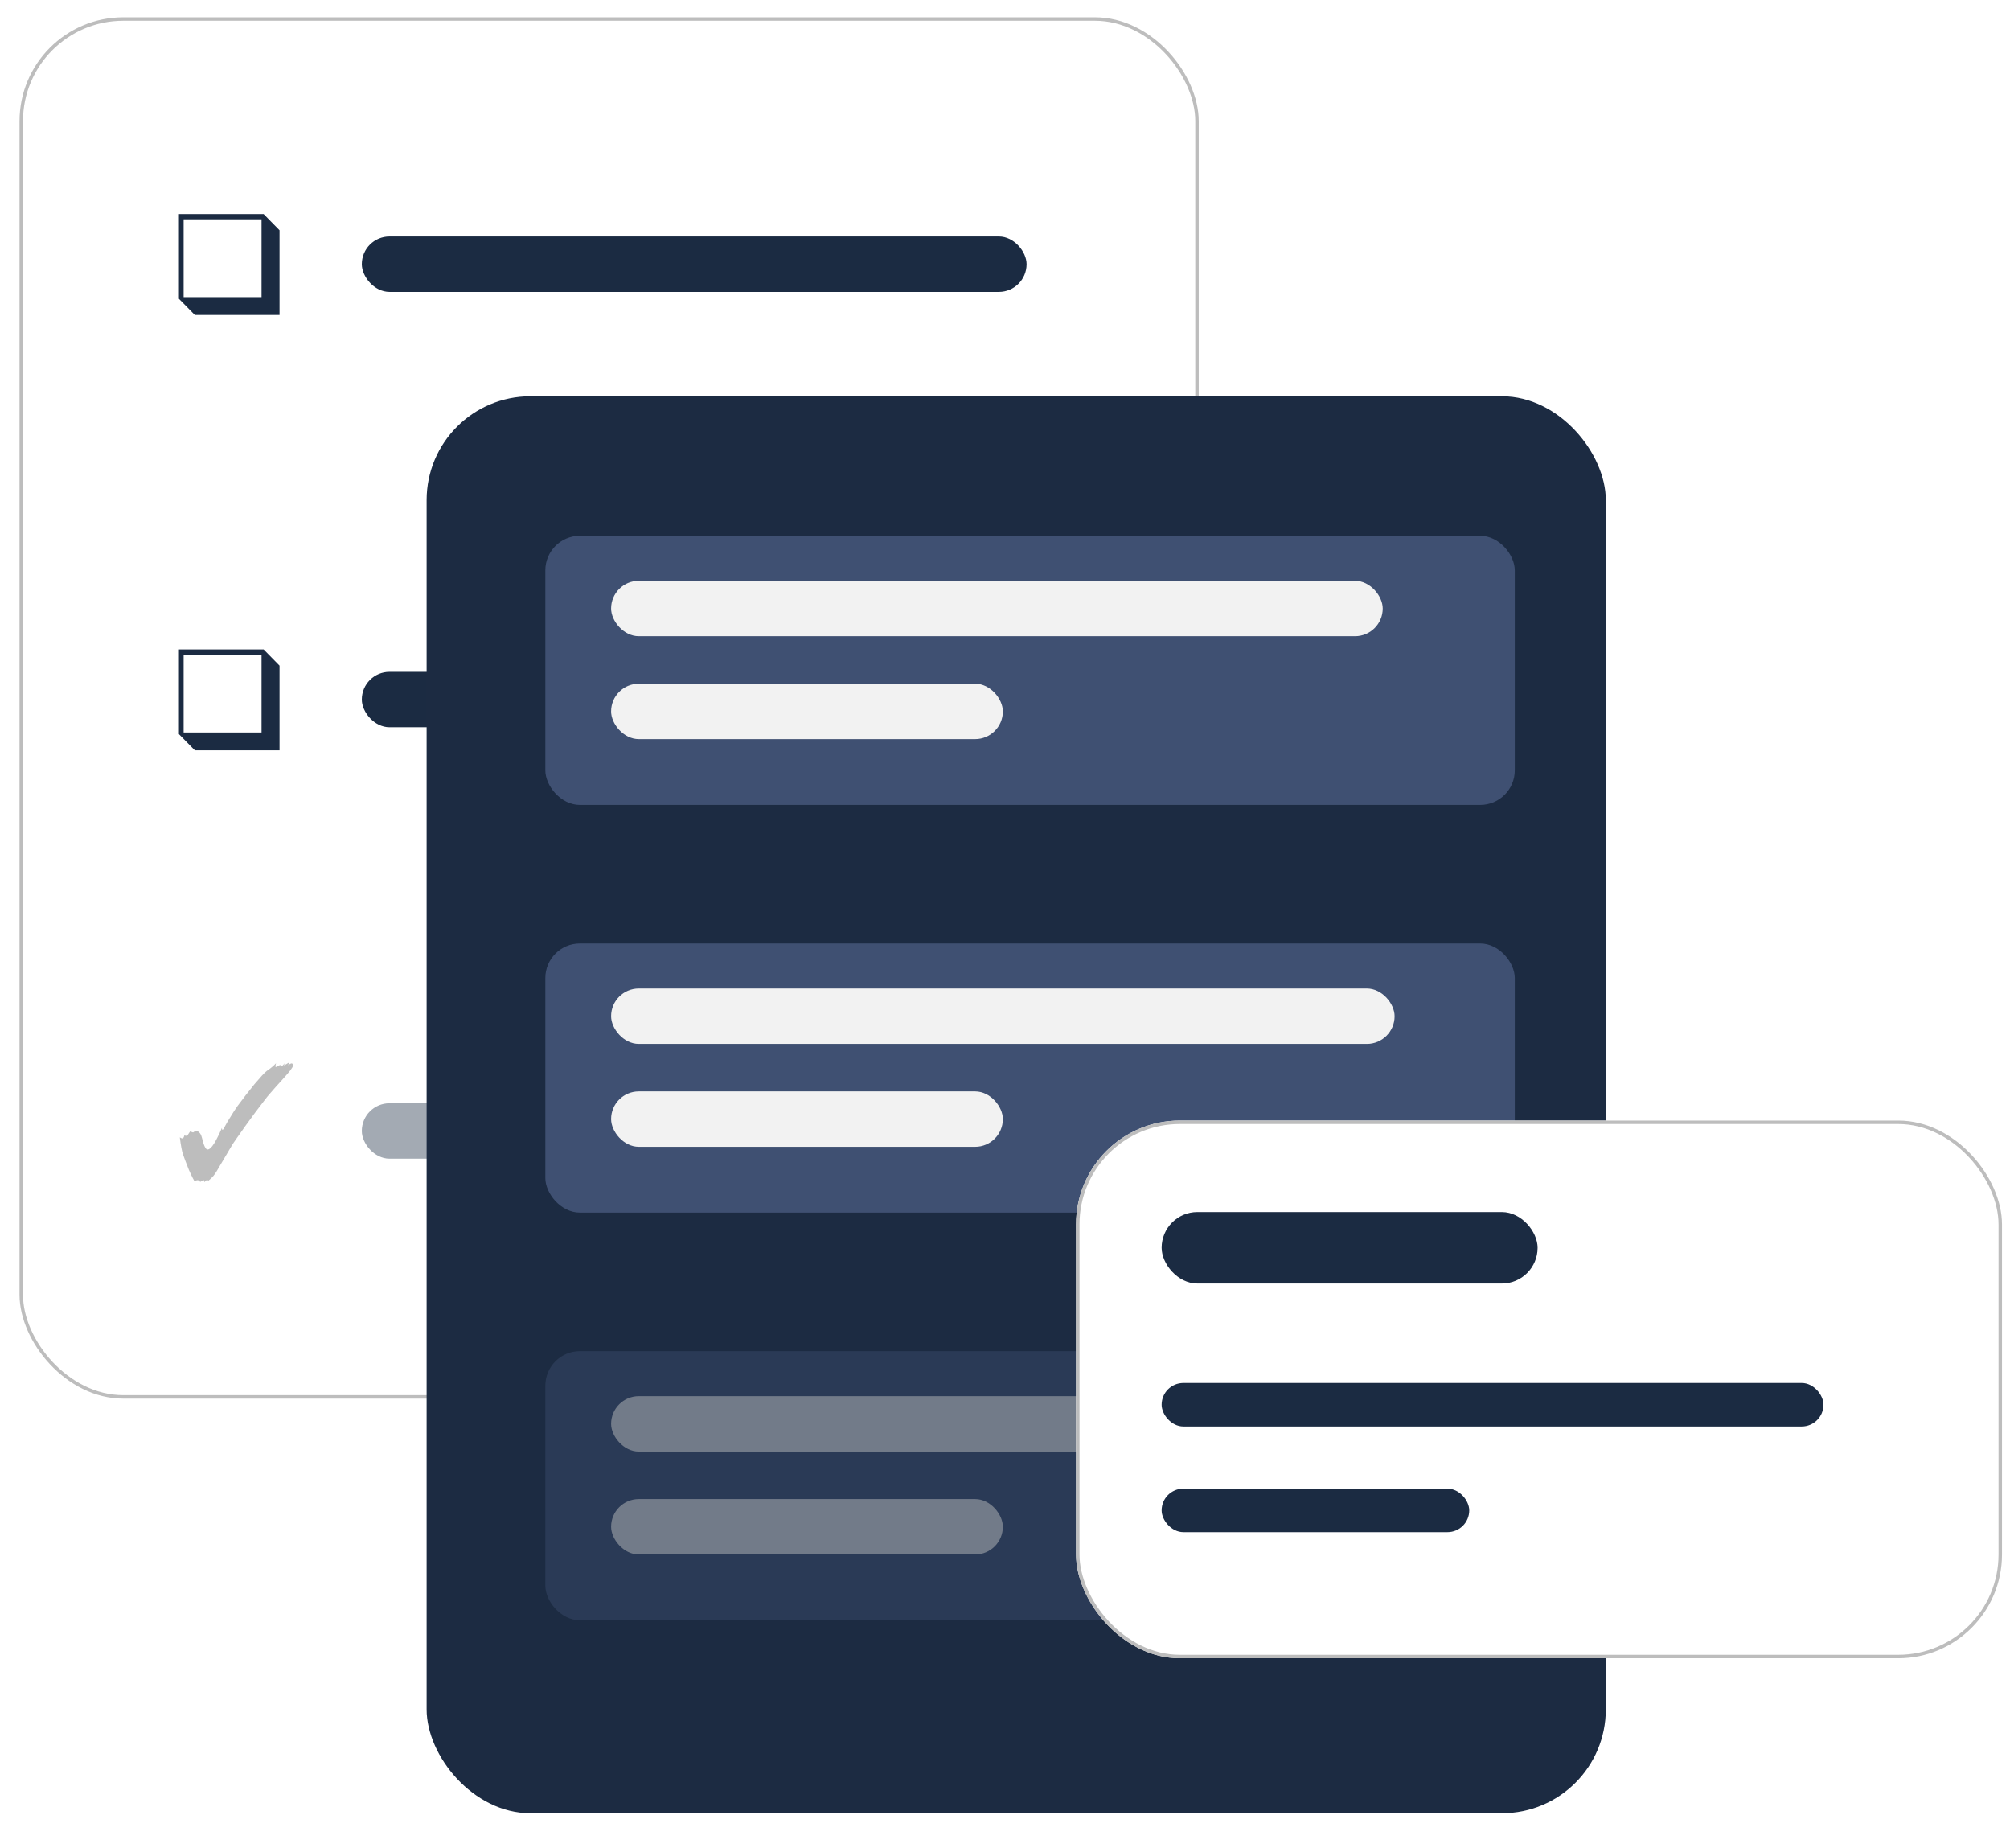 <svg width="581" height="534" viewBox="0 0 581 534" fill="none" xmlns="http://www.w3.org/2000/svg">
<g filter="url(#filter0_d_2037_2)">
<rect x="9.646" y="2" width="340.854" height="399.188" rx="30" fill="white"/>
<rect x="10.146" y="2.5" width="339.854" height="398.188" rx="29.5" stroke="#BDBDBD"/>
</g>
<path d="M56.319 91.023L51.719 86.343V61.863H76.199L80.799 66.543V91.023H56.319ZM53.079 85.863H75.599V63.383H53.079V85.863Z" fill="#1B2B42"/>
<rect x="104.582" y="68.341" width="192.159" height="16.013" rx="8.007" fill="#1B2B42"/>
<path d="M56.319 216.841L51.719 212.161V187.681H76.199L80.799 192.361V216.841H56.319ZM53.079 211.681H75.599V189.201H53.079V211.681Z" fill="#1B2B42"/>
<rect x="104.582" y="194.159" width="192.159" height="16.013" rx="8.007" fill="#1B2B42"/>
<path d="M59.084 341.65C59.084 341.26 59.009 341.065 58.859 341.065L57.824 341.56C57.824 341.35 57.704 341.2 57.464 341.11L57.104 341.065C56.864 341.065 56.564 341.17 56.204 341.38C56.144 341.23 56.069 341.08 55.979 340.93C55.889 340.78 55.814 340.645 55.754 340.525C55.364 339.775 54.974 338.95 54.584 338.05C54.224 337.12 53.879 336.235 53.549 335.395C53.249 334.555 53.009 333.895 52.829 333.415C52.709 333.025 52.574 332.44 52.424 331.66C52.274 330.88 52.124 329.89 51.974 328.69C52.304 328.9 52.559 329.005 52.739 329.005C52.949 329.005 53.144 328.69 53.324 328.06C53.414 328.18 53.579 328.24 53.819 328.24C53.999 328.24 54.134 328.18 54.224 328.06L54.944 326.98L55.754 327.25H55.799C55.859 327.25 55.919 327.22 55.979 327.16C56.039 327.1 56.129 327.04 56.249 326.98C56.489 326.83 56.669 326.755 56.789 326.755L56.924 326.8C57.674 327.16 58.154 327.82 58.364 328.78C58.904 331.06 59.444 332.2 59.984 332.2C60.524 332.2 61.154 331.63 61.874 330.49C62.234 329.92 62.594 329.26 62.954 328.51C63.344 327.76 63.734 326.92 64.124 325.99C64.184 326.35 64.244 326.53 64.304 326.53C64.454 326.53 64.709 326.155 65.069 325.405C65.459 324.655 66.074 323.62 66.914 322.3C67.394 321.49 67.994 320.575 68.714 319.555C69.464 318.535 70.259 317.485 71.099 316.405C71.939 315.325 72.749 314.305 73.529 313.345C74.339 312.385 75.059 311.56 75.689 310.87C76.319 310.18 76.784 309.73 77.084 309.52C78.224 308.74 79.124 307.99 79.784 307.27C79.754 307.48 79.709 307.675 79.649 307.855C79.619 308.005 79.604 308.11 79.604 308.17C79.604 308.29 79.664 308.35 79.784 308.35L81.044 307.72V307.9C81.044 308.14 81.104 308.26 81.224 308.26C81.314 308.26 81.494 308.125 81.764 307.855C82.034 307.585 82.184 307.39 82.214 307.27L82.124 307.9L83.654 307L83.294 307.81C83.774 307.48 84.119 307.315 84.329 307.315C84.449 307.315 84.539 307.39 84.599 307.54C84.659 307.66 84.689 307.78 84.689 307.9C84.689 308.08 84.614 308.29 84.464 308.53C84.314 308.77 84.119 309.055 83.879 309.385C83.699 309.625 83.399 309.985 82.979 310.465C82.589 310.915 81.989 311.59 81.179 312.49C80.369 313.36 79.289 314.575 77.939 316.135C77.579 316.525 77.024 317.215 76.274 318.205C75.524 319.165 74.669 320.29 73.709 321.58C72.779 322.84 71.849 324.115 70.919 325.405C69.989 326.695 69.164 327.865 68.444 328.915C67.724 329.935 67.214 330.7 66.914 331.21L64.124 335.935C63.524 336.955 63.029 337.795 62.639 338.455C62.249 339.085 61.949 339.52 61.739 339.76C61.289 340.3 60.794 340.78 60.254 341.2L59.849 340.975L59.489 341.2L59.084 341.65Z" fill="#BDBDBD"/>
<rect x="104.582" y="318.834" width="192.159" height="16.013" rx="8.007" fill="#1B2B42" fill-opacity="0.4"/>
<g filter="url(#filter1_d_2037_2)">
<rect x="126.314" y="109.518" width="340.854" height="409.482" rx="30" fill="#1C2B42"/>
</g>
<g filter="url(#filter2_d_2037_2)">
<rect x="160.628" y="151.839" width="280.232" height="77.779" rx="10" fill="#3F5072"/>
</g>
<rect x="176.642" y="167.852" width="223.042" height="16.013" rx="8.007" fill="#F2F2F2"/>
<rect x="176.642" y="197.591" width="113.237" height="16.013" rx="8.007" fill="#F2F2F2"/>
<g filter="url(#filter3_d_2037_2)">
<rect x="160.628" y="269.65" width="280.232" height="77.779" rx="10" fill="#3F5072"/>
</g>
<rect x="176.642" y="285.664" width="226.473" height="16.013" rx="8.007" fill="#F2F2F2"/>
<rect x="176.642" y="315.403" width="113.237" height="16.013" rx="8.007" fill="#F2F2F2"/>
<g opacity="0.4">
<g filter="url(#filter4_d_2037_2)">
<rect x="160.628" y="387.462" width="280.232" height="77.779" rx="10" fill="#3F5072"/>
</g>
<rect x="176.642" y="403.476" width="243.631" height="16.013" rx="8.007" fill="#F2F2F2"/>
<rect x="176.642" y="433.215" width="113.237" height="16.013" rx="8.007" fill="#F2F2F2"/>
</g>
<g filter="url(#filter5_d_2037_2)">
<rect x="307.035" y="318.834" width="267.65" height="155.381" rx="30" fill="white"/>
<rect x="307.535" y="319.334" width="266.65" height="154.381" rx="29.5" stroke="#BDBDBD"/>
</g>
<rect x="335.776" y="399.668" width="191.307" height="12.574" rx="6.287" fill="#1B2B42"/>
<rect x="335.776" y="350.269" width="108.677" height="20.658" rx="10.329" fill="#1B2B42"/>
<rect x="335.776" y="430.205" width="88.917" height="12.574" rx="6.287" fill="#1B2B42"/>
<defs>
<filter id="filter0_d_2037_2" x="0.646" y="0" width="350.854" height="409.188" filterUnits="userSpaceOnUse" color-interpolation-filters="sRGB">
<feFlood flood-opacity="0" result="BackgroundImageFix"/>
<feColorMatrix in="SourceAlpha" type="matrix" values="0 0 0 0 0 0 0 0 0 0 0 0 0 0 0 0 0 0 127 0" result="hardAlpha"/>
<feOffset dx="-4" dy="3"/>
<feGaussianBlur stdDeviation="2.5"/>
<feColorMatrix type="matrix" values="0 0 0 0 0 0 0 0 0 0 0 0 0 0 0 0 0 0 0.25 0"/>
<feBlend mode="normal" in2="BackgroundImageFix" result="effect1_dropShadow_2037_2"/>
<feBlend mode="normal" in="SourceGraphic" in2="effect1_dropShadow_2037_2" result="shape"/>
</filter>
<filter id="filter1_d_2037_2" x="113.314" y="104.518" width="360.854" height="429.482" filterUnits="userSpaceOnUse" color-interpolation-filters="sRGB">
<feFlood flood-opacity="0" result="BackgroundImageFix"/>
<feColorMatrix in="SourceAlpha" type="matrix" values="0 0 0 0 0 0 0 0 0 0 0 0 0 0 0 0 0 0 127 0" result="hardAlpha"/>
<feOffset dx="-3" dy="5"/>
<feGaussianBlur stdDeviation="5"/>
<feColorMatrix type="matrix" values="0 0 0 0 0 0 0 0 0 0 0 0 0 0 0 0 0 0 0.25 0"/>
<feBlend mode="normal" in2="BackgroundImageFix" result="effect1_dropShadow_2037_2"/>
<feBlend mode="normal" in="SourceGraphic" in2="effect1_dropShadow_2037_2" result="shape"/>
</filter>
<filter id="filter2_d_2037_2" x="147.628" y="144.839" width="300.232" height="97.779" filterUnits="userSpaceOnUse" color-interpolation-filters="sRGB">
<feFlood flood-opacity="0" result="BackgroundImageFix"/>
<feColorMatrix in="SourceAlpha" type="matrix" values="0 0 0 0 0 0 0 0 0 0 0 0 0 0 0 0 0 0 127 0" result="hardAlpha"/>
<feOffset dx="-3" dy="3"/>
<feGaussianBlur stdDeviation="5"/>
<feColorMatrix type="matrix" values="0 0 0 0 0 0 0 0 0 0 0 0 0 0 0 0 0 0 0.1 0"/>
<feBlend mode="normal" in2="BackgroundImageFix" result="effect1_dropShadow_2037_2"/>
<feBlend mode="normal" in="SourceGraphic" in2="effect1_dropShadow_2037_2" result="shape"/>
</filter>
<filter id="filter3_d_2037_2" x="147.628" y="262.65" width="300.232" height="97.779" filterUnits="userSpaceOnUse" color-interpolation-filters="sRGB">
<feFlood flood-opacity="0" result="BackgroundImageFix"/>
<feColorMatrix in="SourceAlpha" type="matrix" values="0 0 0 0 0 0 0 0 0 0 0 0 0 0 0 0 0 0 127 0" result="hardAlpha"/>
<feOffset dx="-3" dy="3"/>
<feGaussianBlur stdDeviation="5"/>
<feColorMatrix type="matrix" values="0 0 0 0 0 0 0 0 0 0 0 0 0 0 0 0 0 0 0.1 0"/>
<feBlend mode="normal" in2="BackgroundImageFix" result="effect1_dropShadow_2037_2"/>
<feBlend mode="normal" in="SourceGraphic" in2="effect1_dropShadow_2037_2" result="shape"/>
</filter>
<filter id="filter4_d_2037_2" x="147.628" y="380.462" width="300.232" height="97.779" filterUnits="userSpaceOnUse" color-interpolation-filters="sRGB">
<feFlood flood-opacity="0" result="BackgroundImageFix"/>
<feColorMatrix in="SourceAlpha" type="matrix" values="0 0 0 0 0 0 0 0 0 0 0 0 0 0 0 0 0 0 127 0" result="hardAlpha"/>
<feOffset dx="-3" dy="3"/>
<feGaussianBlur stdDeviation="5"/>
<feColorMatrix type="matrix" values="0 0 0 0 0 0 0 0 0 0 0 0 0 0 0 0 0 0 0.1 0"/>
<feBlend mode="normal" in2="BackgroundImageFix" result="effect1_dropShadow_2037_2"/>
<feBlend mode="normal" in="SourceGraphic" in2="effect1_dropShadow_2037_2" result="shape"/>
</filter>
<filter id="filter5_d_2037_2" x="307.035" y="318.834" width="273.65" height="162.381" filterUnits="userSpaceOnUse" color-interpolation-filters="sRGB">
<feFlood flood-opacity="0" result="BackgroundImageFix"/>
<feColorMatrix in="SourceAlpha" type="matrix" values="0 0 0 0 0 0 0 0 0 0 0 0 0 0 0 0 0 0 127 0" result="hardAlpha"/>
<feOffset dx="4" dy="5"/>
<feGaussianBlur stdDeviation="1"/>
<feColorMatrix type="matrix" values="0 0 0 0 0 0 0 0 0 0 0 0 0 0 0 0 0 0 0.25 0"/>
<feBlend mode="normal" in2="BackgroundImageFix" result="effect1_dropShadow_2037_2"/>
<feBlend mode="normal" in="SourceGraphic" in2="effect1_dropShadow_2037_2" result="shape"/>
</filter>
</defs>
</svg>
